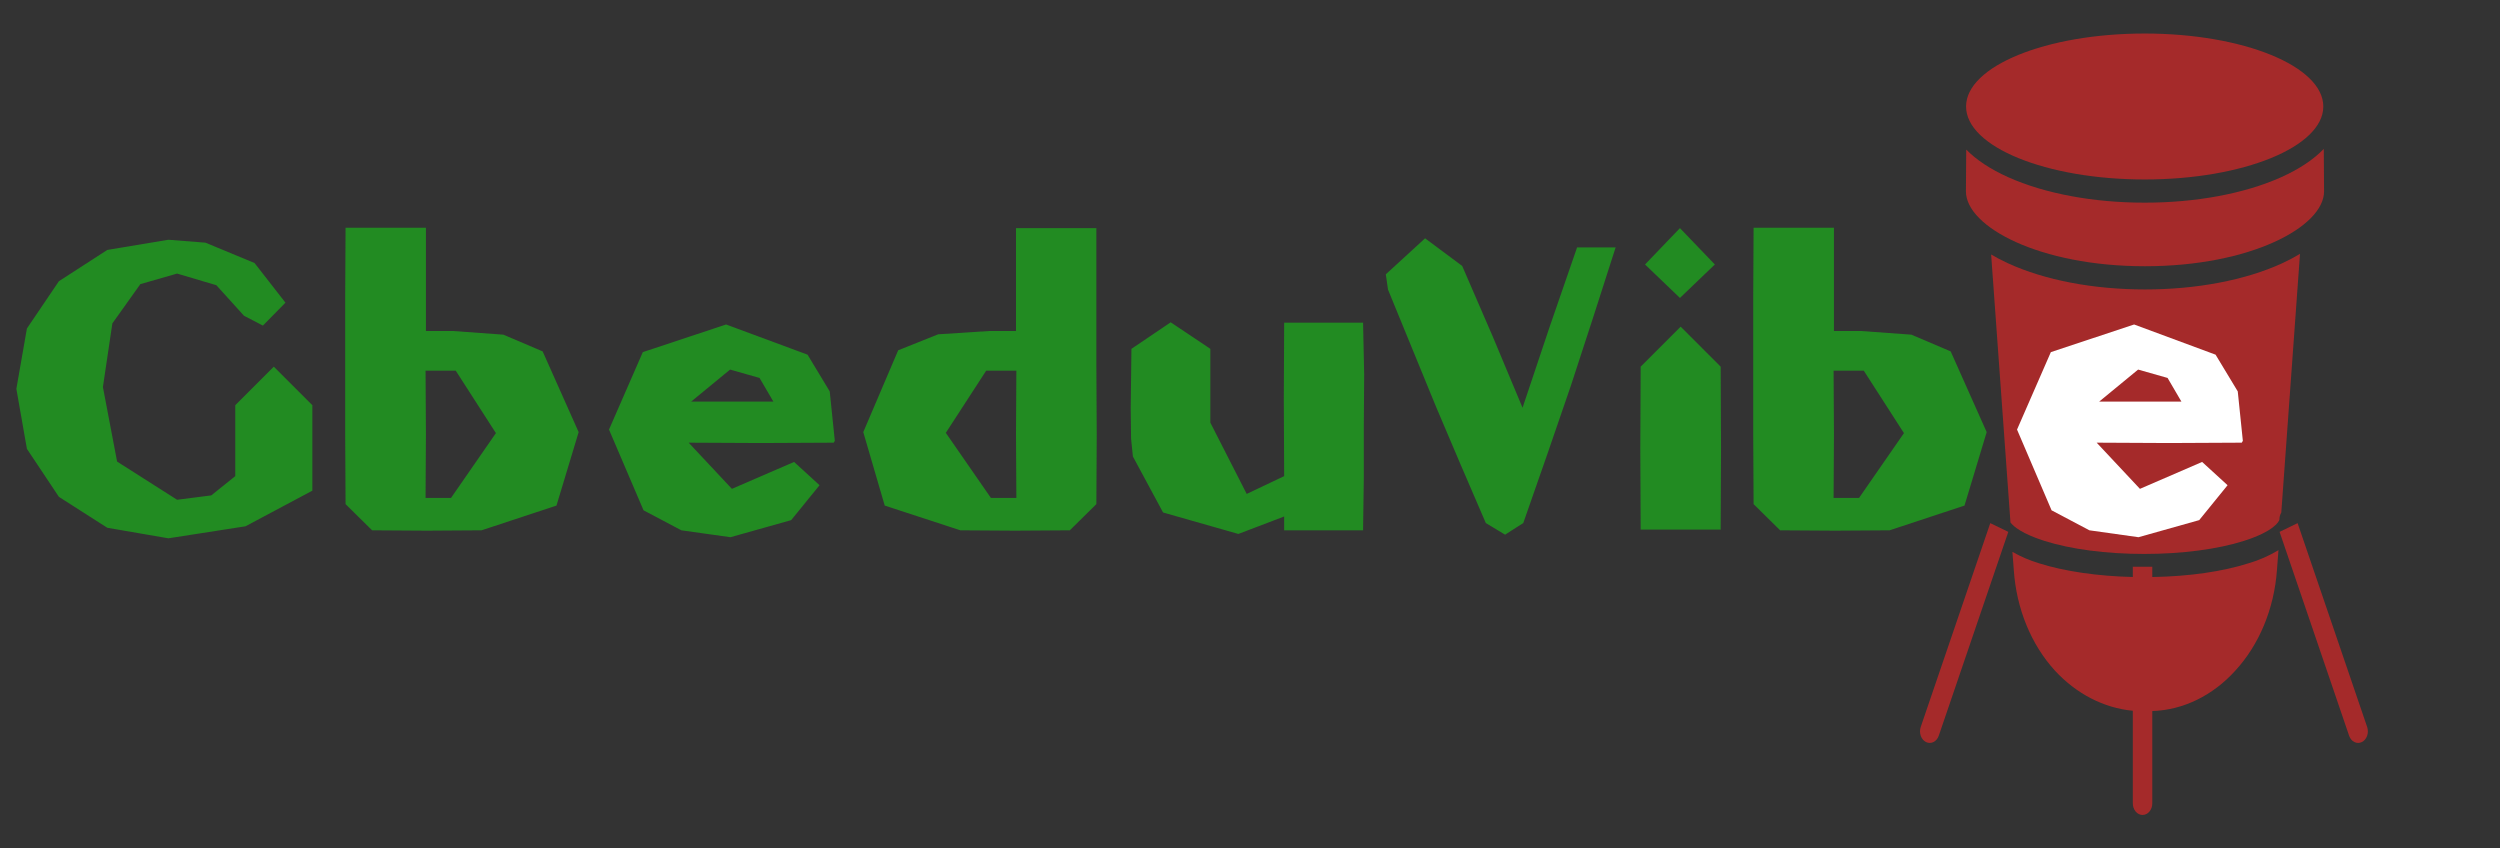 <svg width="165" height="56" viewBox="0 0 165 56" fill="none" xmlns="http://www.w3.org/2000/svg">
<rect x="0" y="0" width="165" height="56" fill="#333333" stroke="none"/>
<path d="M141.57 17.572C148.535 17.572 153.388 14.968 153.388 12.63L153.37 9.829C152.692 10.529 151.75 11.16 150.566 11.692C148.147 12.778 144.945 13.376 141.549 13.376C138.153 13.376 134.951 12.778 132.532 11.692C131.373 11.171 130.445 10.556 129.771 9.873L129.751 12.631C129.751 14.965 134.605 17.572 141.57 17.572Z" fill="#A52A2A"/>
<path d="M141.55 11.845C148.06 11.845 153.338 9.688 153.338 7.029C153.338 4.369 148.06 2.213 141.55 2.213C135.039 2.213 129.761 4.369 129.761 7.029C129.761 9.688 135.039 11.845 141.55 11.845Z" fill="#A52A2A"/>
<path d="M151.8 16.755C151.413 16.988 151.016 17.197 150.61 17.382C148.185 18.492 144.974 19.104 141.57 19.104C138.166 19.104 134.956 18.491 132.53 17.378C132.13 17.195 131.759 17.001 131.415 16.796L132.691 34.485C132.902 34.762 133.49 35.239 134.914 35.693C136.67 36.252 139.014 36.56 141.516 36.56C144.018 36.56 146.362 36.252 148.117 35.693C150.049 35.077 150.443 34.418 150.443 34.276C150.443 34.115 150.486 33.959 150.565 33.829L151.8 16.755Z" fill="#A52A2A"/>
<path d="M142.051 38.084V37.406H140.766V37.744V38.082C138.471 38.029 136.251 37.711 134.559 37.172C133.96 36.99 133.377 36.74 132.819 36.424L132.912 37.638C133.085 40.173 134.054 42.538 135.625 44.261C137.045 45.797 138.853 46.729 140.766 46.91V53.022C140.766 53.225 140.833 53.419 140.954 53.563C141.074 53.707 141.238 53.787 141.408 53.787C141.579 53.787 141.742 53.707 141.863 53.563C141.983 53.419 142.051 53.225 142.051 53.022V46.929C144.089 46.862 146.037 45.914 147.532 44.261C149.112 42.542 150.092 40.179 150.277 37.64L150.379 36.311C149.756 36.684 149.1 36.972 148.423 37.171C146.701 37.72 144.529 38.041 142.051 38.084ZM126.768 47.98C126.704 48.168 126.705 48.379 126.771 48.566C126.837 48.753 126.963 48.901 127.121 48.977C127.279 49.054 127.456 49.052 127.613 48.973C127.77 48.895 127.894 48.744 127.959 48.556L132.548 35.103L131.358 34.527L126.768 47.98ZM151.642 34.527L150.452 35.103L155.041 48.556C155.106 48.744 155.23 48.895 155.387 48.973C155.544 49.052 155.721 49.054 155.879 48.977C156.037 48.901 156.162 48.753 156.229 48.566C156.295 48.379 156.296 48.168 156.232 47.98L151.642 34.527Z" fill="#A52A2A"/>
<path d="M11.112 15.824L13.56 16.016L16.8 17.36L18.84 19.976L17.352 21.488L16.104 20.84L14.28 18.824L11.688 18.056L9.264 18.752L7.416 21.344L6.792 25.544L7.728 30.464L11.688 32.984L13.944 32.696L15.528 31.424V26.744L18.072 24.2L20.616 26.744V32.384L16.2 34.736L11.112 35.528L7.08 34.832L3.888 32.792L1.776 29.624L1.08 25.664L1.776 21.68L3.888 18.56L7.08 16.496L11.112 15.824ZM32.719 28.568L30.079 24.464H28.087L28.111 28.664L28.087 32.864H29.767L32.743 28.568H32.719ZM28.111 21.848H29.911L33.223 22.088L35.815 23.192L38.191 28.52L36.727 33.368L31.783 35L28.183 35.024L24.559 35L22.807 33.272L22.783 28.712V24.152V19.592L22.807 15.032H28.111V18.44V21.848ZM51.042 26.504L50.13 24.944L48.186 24.392L45.618 26.504H51.042ZM45.45 29.216L48.306 32.264L52.41 30.488L54.09 32.024L52.218 34.328L48.21 35.456L44.97 35L42.474 33.68L40.194 28.352L42.426 23.24L47.922 21.416L53.298 23.408L54.762 25.832L55.098 29.096L55.026 29.216L50.226 29.24L45.45 29.216ZM62.424 28.568L65.4 32.864H67.08L67.056 28.664L67.08 24.464H65.088L62.424 28.568ZM67.056 21.848V18.464V15.056H72.36V19.592V24.152L72.384 28.712L72.36 33.272L70.608 35L66.984 35.024L63.384 35L58.392 33.368L56.976 28.52L59.28 23.12L61.92 22.064L65.256 21.848H67.056ZM84.755 35V34.088L81.731 35.24L76.763 33.824L74.771 30.128L74.651 28.952L74.627 26.936L74.675 23.024L77.267 21.272L79.883 23.024V27.896L82.283 32.6L84.755 31.424L84.731 26.36L84.755 21.296H89.963L90.035 24.728L90.011 28.136V31.568L89.963 35H84.755ZM106.632 16.328L105.168 20.888L103.68 25.448L102.12 29.984L100.536 34.52L99.336 35.288L98.064 34.52L96.408 30.68L94.776 26.84L93.192 22.976L91.608 19.112L91.464 18.104L94.056 15.728L96.504 17.552L98.52 22.208L100.488 26.912L102.264 21.608L104.088 16.328H106.632ZM113.18 17.456L110.876 19.664L108.572 17.456L110.876 15.056L113.18 17.456ZM113.564 24.2L113.588 29.576L113.564 34.952H108.284L108.26 29.576L108.284 24.2L110.924 21.56L113.564 24.2ZM125.649 28.568L123.009 24.464H121.017L121.041 28.664L121.017 32.864H122.697L125.673 28.568H125.649ZM121.041 21.848H122.841L126.153 22.088L128.745 23.192L131.121 28.52L129.657 33.368L124.713 35L121.113 35.024L117.489 35L115.737 33.272L115.713 28.712V24.152V19.592L115.737 15.032H121.041V18.44V21.848Z" fill="#228B22"/>
<path d="M143.972 26.504L143.06 24.944L141.116 24.392L138.548 26.504H143.972ZM138.38 29.216L141.236 32.264L145.34 30.488L147.02 32.024L145.148 34.328L141.14 35.456L137.9 35L135.404 33.68L133.124 28.352L135.356 23.24L140.852 21.416L146.228 23.408L147.692 25.832L148.028 29.096L147.956 29.216L143.156 29.24L138.38 29.216Z" fill="white"/>
</svg>
